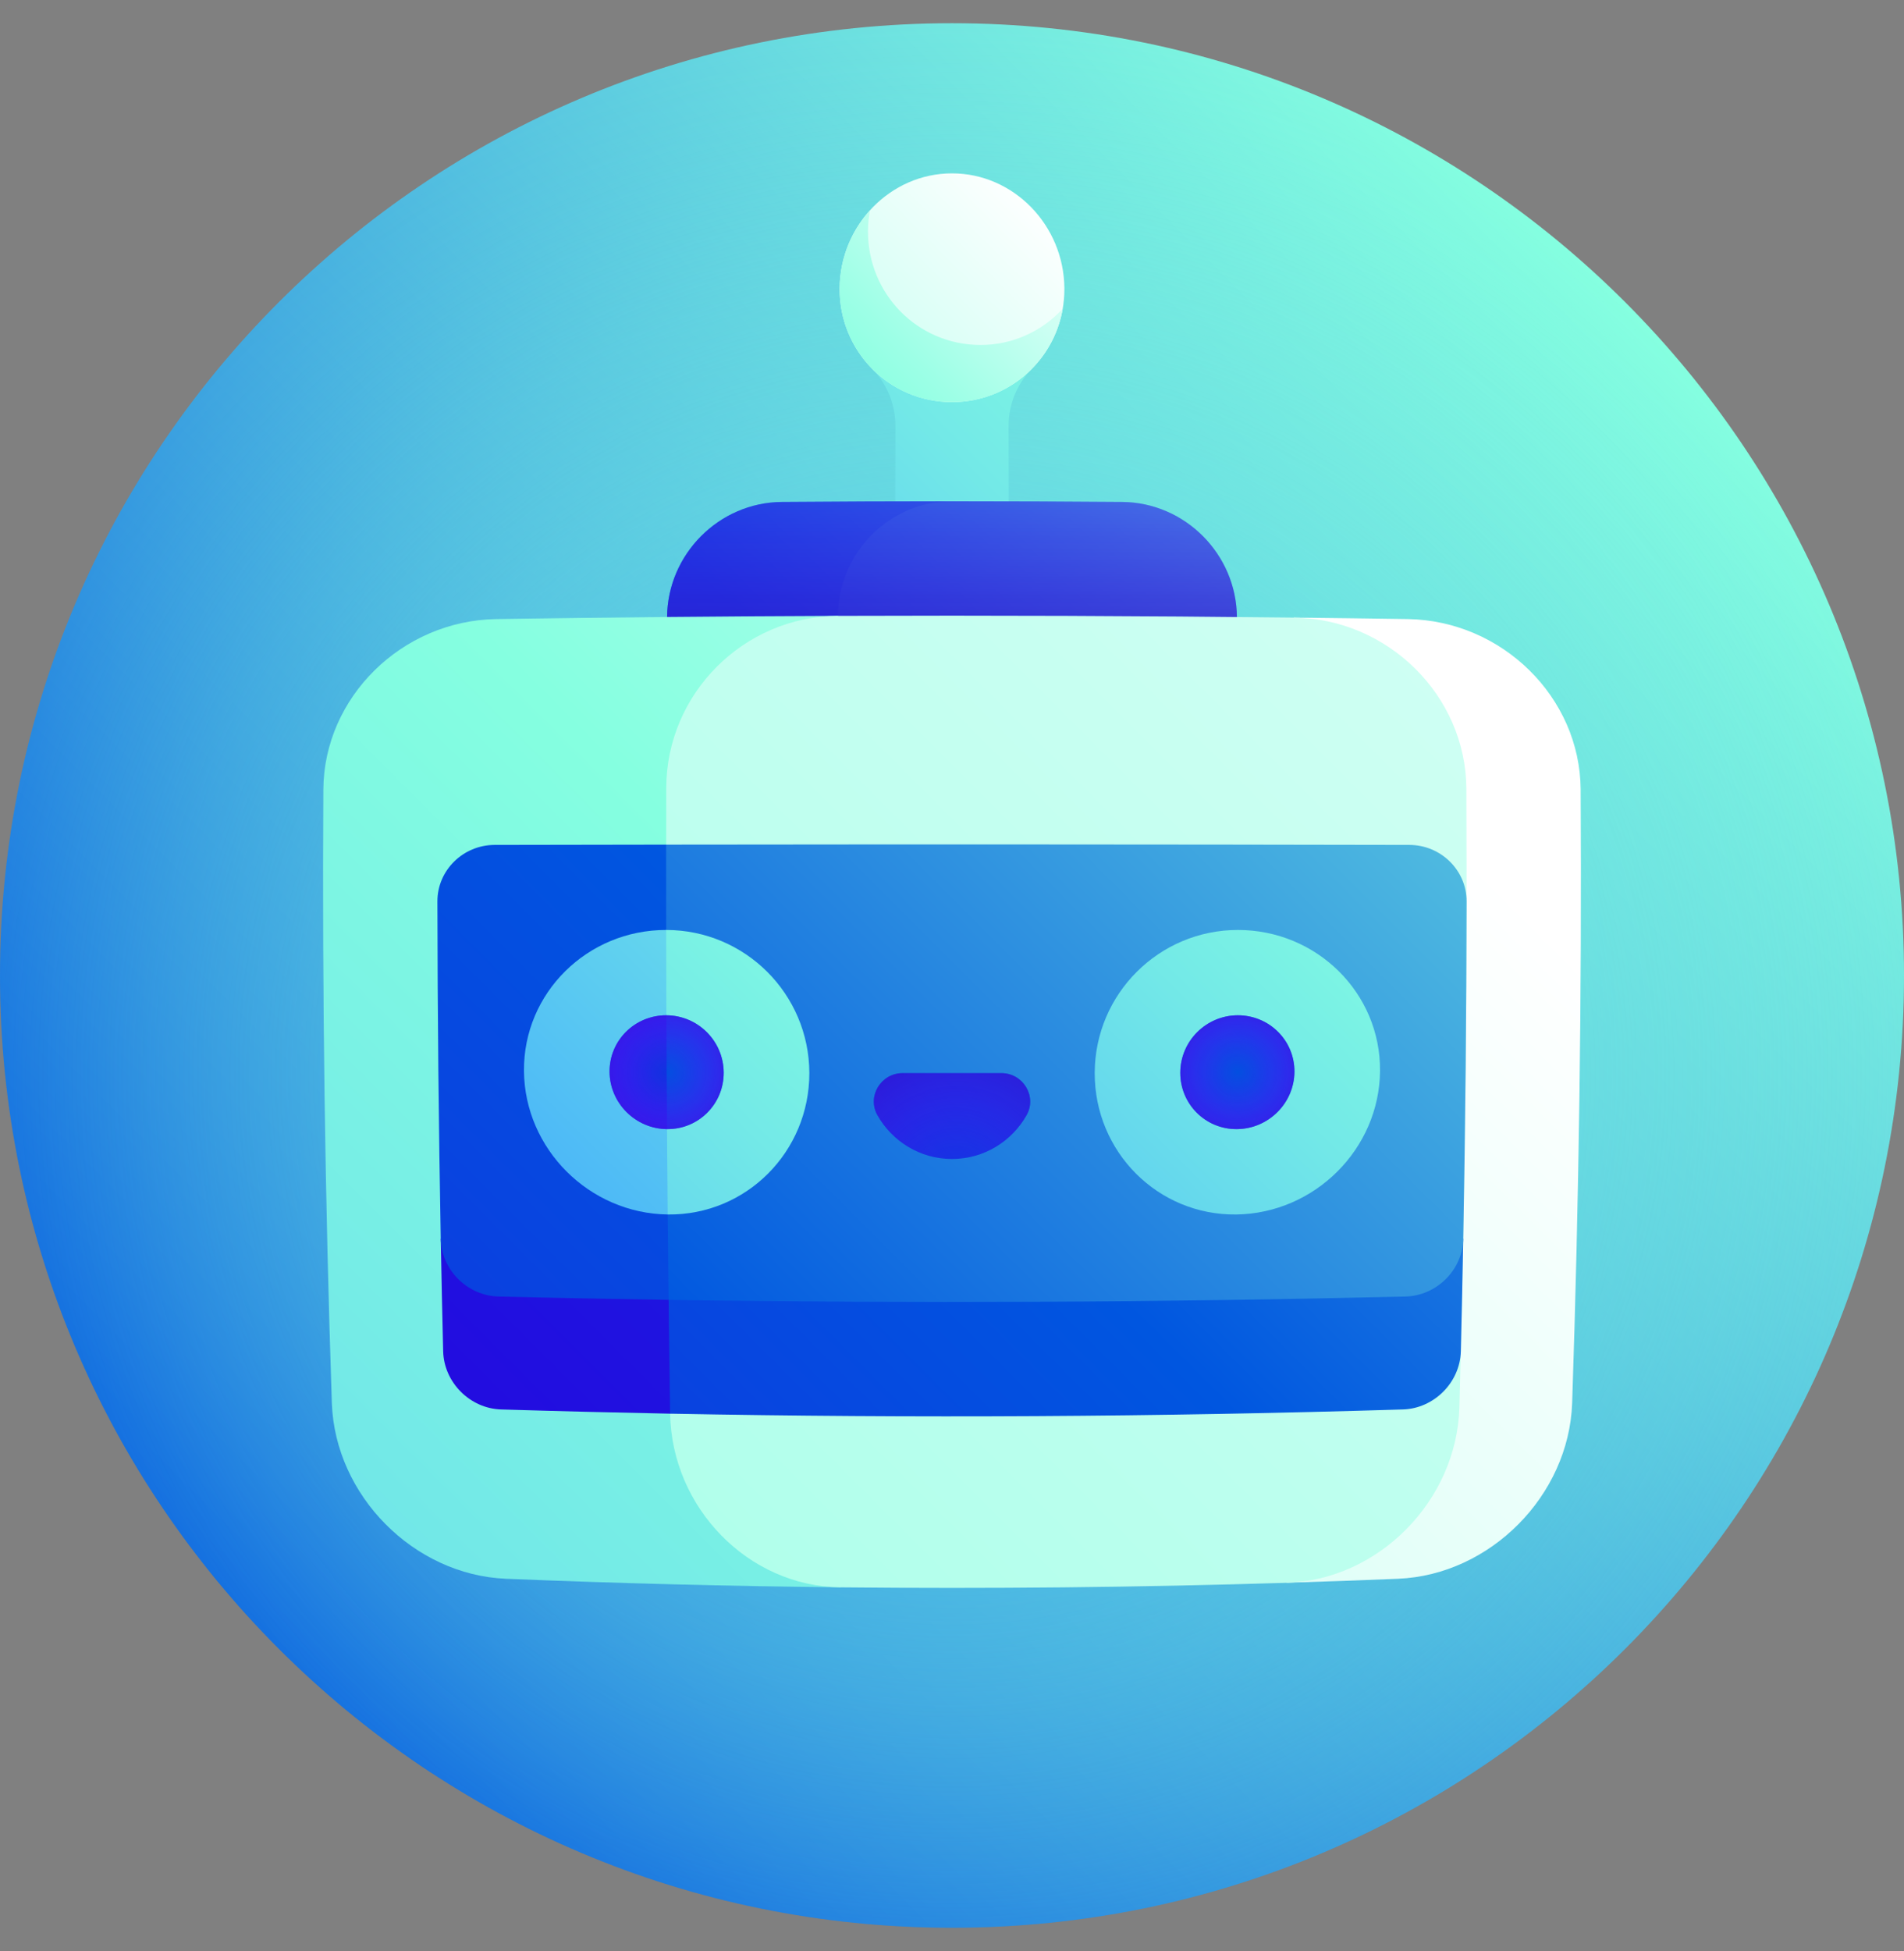 <svg width="41" height="42" viewBox="0 0 41 42" fill="none" xmlns="http://www.w3.org/2000/svg">
<rect x="0" y="0" width="41" height="42" fill="#808080" stroke="none"/>
<path d="M20.5 41.5C31.822 41.5 41 32.322 41 21C41 9.678 31.822 0.5 20.5 0.5C9.178 0.5 0 9.678 0 21C0 32.322 9.178 41.5 20.5 41.5Z" fill="url(#paint0_linear_218_1711)"/>
<path d="M20.5 41.5C31.822 41.5 41 32.322 41 21C41 9.678 31.822 0.5 20.5 0.5C9.178 0.5 0 9.678 0 21C0 32.322 9.178 41.5 20.5 41.5Z" fill="url(#paint1_radial_218_1711)"/>
<path d="M18.781 7.94C19.102 8.265 19.282 8.707 19.281 9.169C19.279 10.257 19.276 11.345 19.274 12.434C20.091 12.432 20.909 12.432 21.726 12.434C21.724 11.345 21.721 10.257 21.719 9.169C21.718 8.707 21.898 8.265 22.219 7.94C21.073 7.934 19.927 7.934 18.781 7.94Z" fill="url(#paint2_linear_218_1711)"/>
<path d="M22.92 6.205C22.931 7.564 21.846 8.657 20.5 8.657C19.154 8.657 18.069 7.564 18.08 6.205C18.091 4.847 19.175 3.732 20.5 3.732C21.825 3.732 22.909 4.847 22.92 6.205Z" fill="url(#paint3_linear_218_1711)"/>
<path d="M21.107 7.426C19.765 7.424 18.682 6.329 18.691 4.97C18.692 4.819 18.707 4.672 18.733 4.528C18.317 4.988 18.084 5.585 18.08 6.205C18.069 7.563 19.154 8.657 20.5 8.657C21.697 8.657 22.687 7.792 22.884 6.646C22.659 6.893 22.384 7.09 22.078 7.224C21.772 7.359 21.441 7.428 21.107 7.426Z" fill="url(#paint4_linear_218_1711)"/>
<path d="M16.832 10.806C15.483 10.818 14.376 11.93 14.365 13.282C14.359 14.099 14.354 14.915 14.351 15.732C16.401 15.721 18.45 15.716 20.5 15.716V10.791C19.277 10.791 18.055 10.796 16.832 10.806Z" fill="url(#paint5_linear_218_1711)"/>
<path d="M24.168 10.806C22.945 10.796 21.723 10.791 20.5 10.791C19.151 10.791 18.051 11.9 18.046 13.258C18.044 14.078 18.042 14.898 18.04 15.718C20.91 15.712 23.78 15.717 26.649 15.732C26.646 14.915 26.641 14.099 26.635 13.282C26.624 11.93 25.517 10.818 24.168 10.806Z" fill="url(#paint6_linear_218_1711)"/>
<path d="M24.168 10.806C21.723 10.786 19.277 10.786 16.832 10.806C15.483 10.818 14.376 11.93 14.365 13.282C14.359 14.099 14.354 14.915 14.351 15.732C18.45 15.71 22.55 15.71 26.649 15.732C26.646 14.915 26.641 14.099 26.635 13.282C26.624 11.93 25.517 10.818 24.168 10.806Z" fill="url(#paint7_linear_218_1711)"/>
<path d="M10.684 13.327C8.653 13.362 6.975 15.011 6.963 16.996C6.937 21.4 6.998 25.804 7.146 30.209C7.217 32.193 8.905 33.902 10.891 33.987C13.293 34.085 15.695 34.147 18.098 34.171C18.043 27.2 18.025 20.229 18.046 13.258C15.592 13.267 13.138 13.29 10.684 13.327Z" fill="url(#paint8_linear_218_1711)"/>
<path d="M30.316 13.327C29.498 13.315 28.68 13.304 27.862 13.295C27.924 20.221 27.872 27.147 27.707 34.073C28.508 34.049 29.309 34.02 30.109 33.987C32.095 33.902 33.783 32.193 33.854 30.209C34.002 25.805 34.063 21.4 34.037 16.996C34.025 15.011 32.347 13.362 30.316 13.327Z" fill="url(#paint9_linear_218_1711)"/>
<path d="M31.426 30.302C31.547 25.863 31.597 21.422 31.576 16.98C31.566 14.978 29.893 13.322 27.862 13.295C24.59 13.258 21.318 13.246 18.046 13.258C16.015 13.268 14.353 14.931 14.347 16.958C14.335 21.45 14.363 25.941 14.43 30.433C14.465 32.459 16.112 34.15 18.098 34.172C21.301 34.205 24.504 34.172 27.707 34.074C29.692 34.01 31.367 32.304 31.426 30.302Z" fill="url(#paint10_linear_218_1711)"/>
<path d="M9.491 26.669C9.506 27.476 9.523 28.284 9.543 29.091C9.56 29.758 10.119 30.321 10.788 30.342C12.002 30.379 13.216 30.409 14.43 30.433C15.615 29.23 16.814 28.014 18.021 26.791C15.177 26.776 12.334 26.735 9.491 26.669Z" fill="url(#paint11_linear_218_1711)"/>
<path d="M10.736 27.911C11.956 27.941 13.177 27.964 14.397 27.983C15.984 26.373 17.591 24.741 19.206 23.102C17.588 21.46 15.968 19.82 14.344 18.183C13.113 18.184 11.882 18.186 10.651 18.189C9.972 18.191 9.419 18.735 9.419 19.402C9.422 21.825 9.446 24.247 9.491 26.669C9.504 27.337 10.063 27.895 10.736 27.911Z" fill="url(#paint12_linear_218_1711)"/>
<path d="M14.384 26.757C14.396 27.983 14.412 29.207 14.43 30.433C19.691 30.533 24.953 30.503 30.212 30.342C30.881 30.321 31.44 29.759 31.457 29.091C31.477 28.284 31.494 27.476 31.509 26.669C25.802 26.802 20.092 26.831 14.384 26.757Z" fill="url(#paint13_linear_218_1711)"/>
<path d="M30.349 18.189C25.014 18.178 19.679 18.176 14.344 18.183C14.341 21.449 14.359 24.716 14.397 27.983C19.686 28.062 24.976 28.038 30.264 27.911C30.937 27.895 31.497 27.336 31.509 26.669C31.554 24.247 31.578 21.825 31.581 19.402C31.581 18.735 31.028 18.191 30.349 18.189Z" fill="url(#paint14_linear_218_1711)"/>
<path d="M29.717 23.056C29.703 24.734 28.311 26.122 26.622 26.145C24.933 26.166 23.569 24.796 23.573 23.098C23.577 21.399 24.955 20.021 26.655 20.02C28.355 20.019 29.732 21.378 29.717 23.056Z" fill="url(#paint15_linear_218_1711)"/>
<path d="M19.435 23.102C18.973 23.102 18.666 23.599 18.892 24.003C19.209 24.568 19.811 24.95 20.5 24.95C21.19 24.95 21.791 24.568 22.108 24.003C22.334 23.599 22.027 23.102 21.565 23.102C20.855 23.103 20.145 23.103 19.435 23.102Z" fill="url(#paint16_linear_218_1711)"/>
<path d="M19.435 23.102C18.973 23.102 18.666 23.599 18.892 24.003C19.209 24.568 19.811 24.95 20.5 24.95C21.19 24.95 21.791 24.568 22.108 24.003C22.334 23.599 22.027 23.102 21.565 23.102C20.855 23.103 20.145 23.103 19.435 23.102Z" fill="url(#paint17_radial_218_1711)"/>
<path d="M27.874 23.073C27.869 23.748 27.315 24.301 26.637 24.307C25.96 24.314 25.413 23.768 25.416 23.09C25.419 22.412 25.971 21.86 26.651 21.857C27.33 21.854 27.878 22.398 27.874 23.073Z" fill="url(#paint18_linear_218_1711)"/>
<path d="M27.874 23.073C27.869 23.748 27.315 24.301 26.637 24.307C25.96 24.314 25.413 23.768 25.416 23.09C25.419 22.412 25.971 21.86 26.651 21.857C27.33 21.854 27.878 22.398 27.874 23.073Z" fill="url(#paint19_radial_218_1711)"/>
<path d="M11.283 23.056C11.297 24.734 12.689 26.122 14.378 26.145C15.189 25.128 16.001 24.111 16.813 23.095C15.991 22.069 15.168 21.044 14.345 20.02C12.645 20.019 11.268 21.378 11.283 23.056Z" fill="url(#paint20_linear_218_1711)"/>
<path d="M14.345 20.02C14.348 22.061 14.359 24.103 14.378 26.145C16.067 26.166 17.431 24.796 17.428 23.098C17.423 21.399 16.045 20.021 14.345 20.02Z" fill="url(#paint21_linear_218_1711)"/>
<path d="M13.126 23.073C13.131 23.748 13.685 24.301 14.363 24.307C14.769 23.903 15.176 23.497 15.584 23.09C15.173 22.679 14.761 22.268 14.35 21.857C13.67 21.854 13.122 22.398 13.126 23.073Z" fill="url(#paint22_linear_218_1711)"/>
<path d="M14.35 21.857C14.353 22.674 14.357 23.491 14.363 24.307C15.04 24.314 15.587 23.768 15.584 23.09C15.581 22.412 15.029 21.86 14.35 21.857Z" fill="url(#paint23_linear_218_1711)"/>
<path d="M15.584 23.09C15.587 23.768 15.04 24.314 14.363 24.307C13.685 24.301 13.131 23.748 13.126 23.073C13.122 22.399 13.67 21.855 14.35 21.857C15.029 21.86 15.581 22.412 15.584 23.09Z" fill="url(#paint24_radial_218_1711)"/>
<defs>
<linearGradient id="paint0_linear_218_1711" x1="6.004" y1="35.496" x2="34.996" y2="6.504" gradientUnits="userSpaceOnUse">
<stop stop-color="#0056E0"/>
<stop offset="1" stop-color="#85FFE0"/>
</linearGradient>
<radialGradient id="paint1_radial_218_1711" cx="0" cy="0" r="1" gradientUnits="userSpaceOnUse" gradientTransform="translate(20.5 23.111) scale(22.821)">
<stop stop-color="#0072FF"/>
<stop offset="0.086" stop-color="#1E92F8" stop-opacity="0.914"/>
<stop offset="0.197" stop-color="#3DB3F1" stop-opacity="0.803"/>
<stop offset="0.317" stop-color="#58CFEB" stop-opacity="0.683"/>
<stop offset="0.445" stop-color="#6CE4E6" stop-opacity="0.555"/>
<stop offset="0.587" stop-color="#7AF3E3" stop-opacity="0.413"/>
<stop offset="0.753" stop-color="#82FCE1" stop-opacity="0.247"/>
<stop offset="1" stop-color="#85FFE0" stop-opacity="0"/>
</radialGradient>
<linearGradient id="paint2_linear_218_1711" x1="10.901" y1="19.539" x2="28.021" y2="2.419" gradientUnits="userSpaceOnUse">
<stop stop-color="#389FFF"/>
<stop offset="0.121" stop-color="#45AFFA"/>
<stop offset="0.573" stop-color="#73E9E7"/>
<stop offset="0.79" stop-color="#85FFE0"/>
<stop offset="0.881" stop-color="#9DFFE6"/>
<stop offset="1" stop-color="#C2FFF0"/>
</linearGradient>
<linearGradient id="paint3_linear_218_1711" x1="12.641" y1="14.068" x2="22.413" y2="4.295" gradientUnits="userSpaceOnUse">
<stop stop-color="#85FFE0"/>
<stop offset="0.234" stop-color="#9DFFE6"/>
<stop offset="0.725" stop-color="#DAFFF6"/>
<stop offset="1" stop-color="white"/>
</linearGradient>
<linearGradient id="paint4_linear_218_1711" x1="18.238" y1="8.472" x2="22.952" y2="3.758" gradientUnits="userSpaceOnUse">
<stop stop-color="#85FFE0"/>
<stop offset="0.234" stop-color="#9DFFE6"/>
<stop offset="0.725" stop-color="#DAFFF6"/>
<stop offset="1" stop-color="white"/>
</linearGradient>
<linearGradient id="paint5_linear_218_1711" x1="0.879" y1="30.548" x2="33.204" y2="-1.777" gradientUnits="userSpaceOnUse">
<stop stop-color="#230BE0"/>
<stop offset="0.5" stop-color="#0056E0"/>
<stop offset="1" stop-color="#85FFE0"/>
</linearGradient>
<linearGradient id="paint6_linear_218_1711" x1="4.73" y1="31.603" x2="32.666" y2="3.667" gradientUnits="userSpaceOnUse">
<stop stop-color="#230BE0"/>
<stop offset="0.5" stop-color="#0056E0"/>
<stop offset="1" stop-color="#85FFE0"/>
</linearGradient>
<linearGradient id="paint7_linear_218_1711" x1="20.5" y1="17.044" x2="20.5" y2="6.862" gradientUnits="userSpaceOnUse">
<stop stop-color="#170794"/>
<stop offset="0.018" stop-color="#190798" stop-opacity="0.982"/>
<stop offset="0.218" stop-color="#2F09BD" stop-opacity="0.782"/>
<stop offset="0.418" stop-color="#400BDA" stop-opacity="0.582"/>
<stop offset="0.617" stop-color="#4C0CEE" stop-opacity="0.384"/>
<stop offset="0.812" stop-color="#540DFB" stop-opacity="0.188"/>
<stop offset="1" stop-color="#560DFF" stop-opacity="0"/>
</linearGradient>
<linearGradient id="paint8_linear_218_1711" x1="-18.556" y1="55.939" x2="26.49" y2="10.893" gradientUnits="userSpaceOnUse">
<stop stop-color="#389FFF"/>
<stop offset="0.121" stop-color="#45AFFA"/>
<stop offset="0.573" stop-color="#73E9E7"/>
<stop offset="0.79" stop-color="#85FFE0"/>
<stop offset="0.881" stop-color="#9DFFE6"/>
<stop offset="1" stop-color="#C2FFF0"/>
</linearGradient>
<linearGradient id="paint9_linear_218_1711" x1="-9.216" y1="62.55" x2="33.324" y2="20.01" gradientUnits="userSpaceOnUse">
<stop stop-color="#85FFE0"/>
<stop offset="0.234" stop-color="#9DFFE6"/>
<stop offset="0.725" stop-color="#DAFFF6"/>
<stop offset="1" stop-color="white"/>
</linearGradient>
<linearGradient id="paint10_linear_218_1711" x1="-14.243" y1="60.74" x2="58.41" y2="-11.914" gradientUnits="userSpaceOnUse">
<stop stop-color="#85FFE0"/>
<stop offset="0.234" stop-color="#9DFFE6"/>
<stop offset="0.725" stop-color="#DAFFF6"/>
<stop offset="1" stop-color="white"/>
</linearGradient>
<linearGradient id="paint11_linear_218_1711" x1="9.624" y1="30.887" x2="72.907" y2="-32.395" gradientUnits="userSpaceOnUse">
<stop stop-color="#230BE0"/>
<stop offset="0.5" stop-color="#0056E0"/>
<stop offset="1" stop-color="#85FFE0"/>
</linearGradient>
<linearGradient id="paint12_linear_218_1711" x1="-7.657" y1="43.01" x2="38.729" y2="-3.376" gradientUnits="userSpaceOnUse">
<stop stop-color="#230BE0"/>
<stop offset="0.5" stop-color="#0056E0"/>
<stop offset="1" stop-color="#85FFE0"/>
</linearGradient>
<linearGradient id="paint13_linear_218_1711" x1="0.985" y1="50.105" x2="46.209" y2="4.88" gradientUnits="userSpaceOnUse">
<stop stop-color="#230BE0"/>
<stop offset="0.5" stop-color="#0056E0"/>
<stop offset="1" stop-color="#85FFE0"/>
</linearGradient>
<linearGradient id="paint14_linear_218_1711" x1="-7.147" y1="52.745" x2="38.611" y2="6.987" gradientUnits="userSpaceOnUse">
<stop stop-color="#230BE0"/>
<stop offset="0.5" stop-color="#0056E0"/>
<stop offset="1" stop-color="#85FFE0"/>
</linearGradient>
<linearGradient id="paint15_linear_218_1711" x1="17.475" y1="32.234" x2="33.994" y2="15.716" gradientUnits="userSpaceOnUse">
<stop stop-color="#389FFF"/>
<stop offset="0.121" stop-color="#45AFFA"/>
<stop offset="0.573" stop-color="#73E9E7"/>
<stop offset="0.79" stop-color="#85FFE0"/>
<stop offset="0.881" stop-color="#9DFFE6"/>
<stop offset="1" stop-color="#C2FFF0"/>
</linearGradient>
<linearGradient id="paint16_linear_218_1711" x1="11.315" y1="32.93" x2="40.382" y2="3.863" gradientUnits="userSpaceOnUse">
<stop stop-color="#230BE0"/>
<stop offset="0.5" stop-color="#0056E0"/>
<stop offset="1" stop-color="#85FFE0"/>
</linearGradient>
<radialGradient id="paint17_radial_218_1711" cx="0" cy="0" r="1" gradientUnits="userSpaceOnUse" gradientTransform="translate(20.59 25.56) scale(4.582 4.582)">
<stop stop-color="#560DFF" stop-opacity="0"/>
<stop offset="0.188" stop-color="#540DFB" stop-opacity="0.188"/>
<stop offset="0.384" stop-color="#4C0CEE" stop-opacity="0.384"/>
<stop offset="0.582" stop-color="#400BDA" stop-opacity="0.582"/>
<stop offset="0.782" stop-color="#2F09BD" stop-opacity="0.782"/>
<stop offset="0.982" stop-color="#190798" stop-opacity="0.982"/>
<stop offset="1" stop-color="#170794"/>
</radialGradient>
<linearGradient id="paint18_linear_218_1711" x1="13.414" y1="36.31" x2="42.758" y2="6.967" gradientUnits="userSpaceOnUse">
<stop stop-color="#230BE0"/>
<stop offset="0.5" stop-color="#0056E0"/>
<stop offset="1" stop-color="#85FFE0"/>
</linearGradient>
<radialGradient id="paint19_radial_218_1711" cx="0" cy="0" r="1" gradientUnits="userSpaceOnUse" gradientTransform="translate(26.645 23.082) scale(1.971)">
<stop stop-color="#560DFF" stop-opacity="0"/>
<stop offset="0.378" stop-color="#550DFD" stop-opacity="0.378"/>
<stop offset="0.549" stop-color="#500CF6" stop-opacity="0.549"/>
<stop offset="0.677" stop-color="#490CE9" stop-opacity="0.677"/>
<stop offset="0.785" stop-color="#3E0BD7" stop-opacity="0.785"/>
<stop offset="0.879" stop-color="#3109BF" stop-opacity="0.88"/>
<stop offset="0.964" stop-color="#2008A3" stop-opacity="0.964"/>
<stop offset="1" stop-color="#170794"/>
</radialGradient>
<linearGradient id="paint20_linear_218_1711" x1="8.642" y1="28.158" x2="24.933" y2="11.867" gradientUnits="userSpaceOnUse">
<stop stop-color="#389FFF"/>
<stop offset="0.121" stop-color="#45AFFA"/>
<stop offset="0.573" stop-color="#73E9E7"/>
<stop offset="0.79" stop-color="#85FFE0"/>
<stop offset="0.881" stop-color="#9DFFE6"/>
<stop offset="1" stop-color="#C2FFF0"/>
</linearGradient>
<linearGradient id="paint21_linear_218_1711" x1="5.624" y1="32.46" x2="21.965" y2="16.119" gradientUnits="userSpaceOnUse">
<stop stop-color="#389FFF"/>
<stop offset="0.121" stop-color="#45AFFA"/>
<stop offset="0.573" stop-color="#73E9E7"/>
<stop offset="0.79" stop-color="#85FFE0"/>
<stop offset="0.881" stop-color="#9DFFE6"/>
<stop offset="1" stop-color="#C2FFF0"/>
</linearGradient>
<linearGradient id="paint22_linear_218_1711" x1="6.755" y1="30.429" x2="35.735" y2="1.448" gradientUnits="userSpaceOnUse">
<stop stop-color="#230BE0"/>
<stop offset="0.5" stop-color="#0056E0"/>
<stop offset="1" stop-color="#85FFE0"/>
</linearGradient>
<linearGradient id="paint23_linear_218_1711" x1="1.414" y1="36.282" x2="30.408" y2="7.287" gradientUnits="userSpaceOnUse">
<stop stop-color="#230BE0"/>
<stop offset="0.5" stop-color="#0056E0"/>
<stop offset="1" stop-color="#85FFE0"/>
</linearGradient>
<radialGradient id="paint24_radial_218_1711" cx="0" cy="0" r="1" gradientUnits="userSpaceOnUse" gradientTransform="translate(14.355 23.082) scale(1.971 1.971)">
<stop stop-color="#560DFF" stop-opacity="0"/>
<stop offset="0.378" stop-color="#550DFD" stop-opacity="0.378"/>
<stop offset="0.549" stop-color="#500CF6" stop-opacity="0.549"/>
<stop offset="0.677" stop-color="#490CE9" stop-opacity="0.677"/>
<stop offset="0.785" stop-color="#3E0BD7" stop-opacity="0.785"/>
<stop offset="0.879" stop-color="#3109BF" stop-opacity="0.88"/>
<stop offset="0.964" stop-color="#2008A3" stop-opacity="0.964"/>
<stop offset="1" stop-color="#170794"/>
</radialGradient>
</defs>
</svg>
